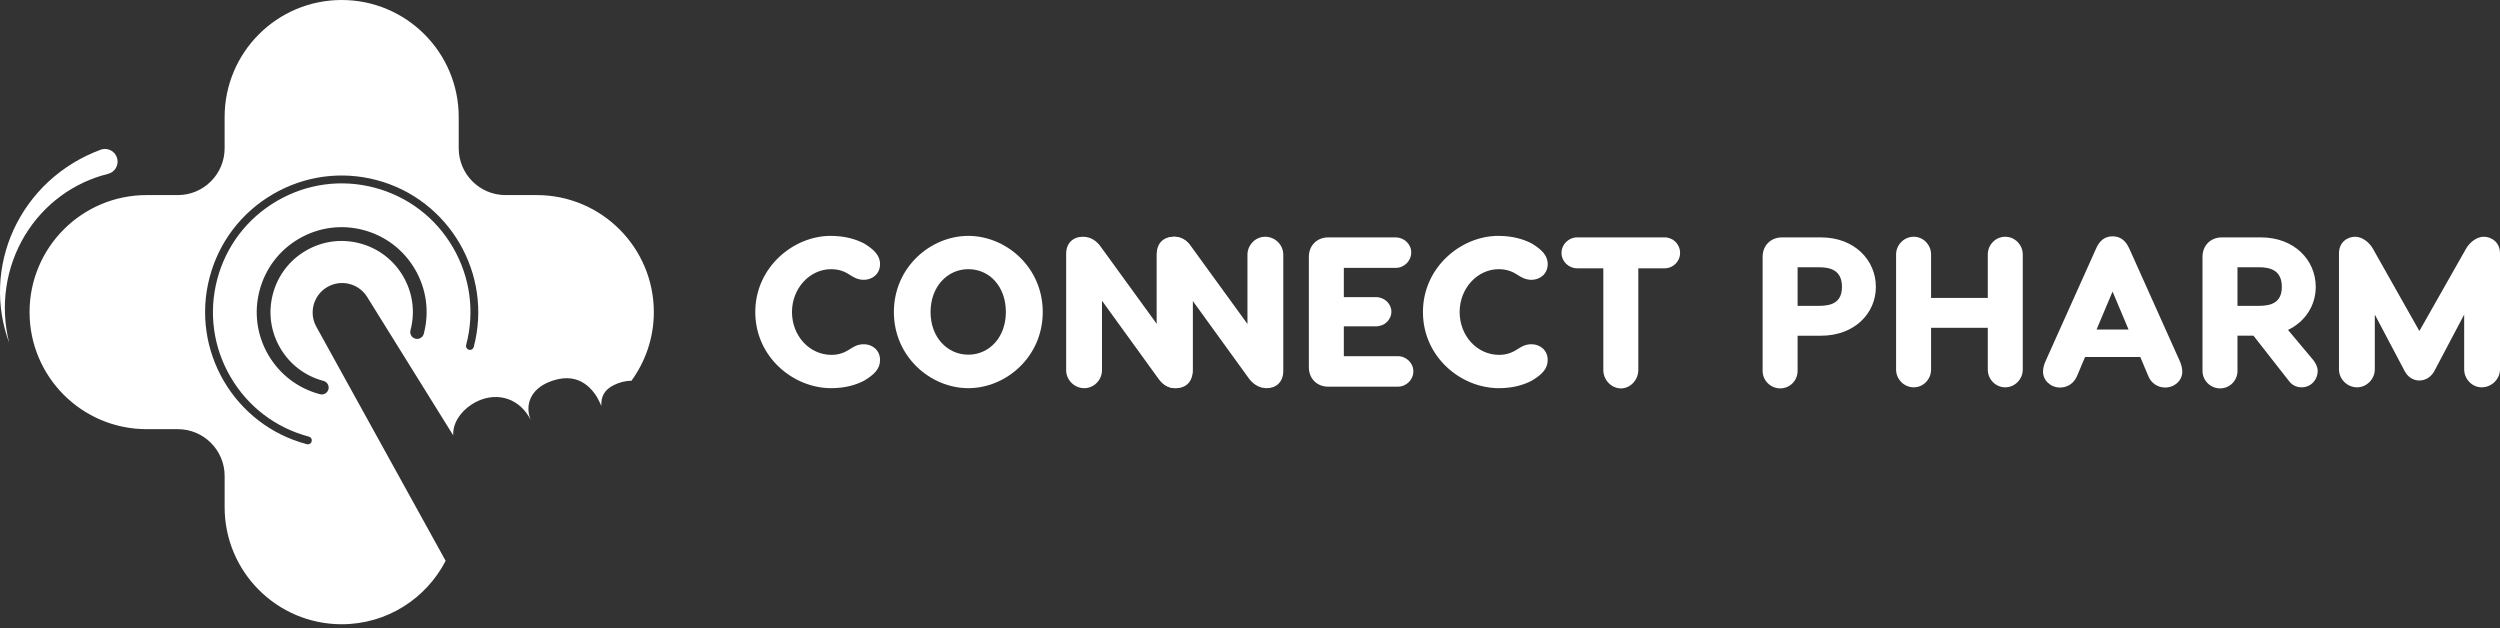 <svg width="179" height="45" viewBox="0 0 179 45" fill="none" xmlns="http://www.w3.org/2000/svg"><rect x="0" y="0" width="179" height="45" fill="#333333" stroke="none"/><defs><style>.cls-1{fill:#fff;}.cls-2{fill:#ffffff;}</style></defs>
<path d="M38.432 13.968H36.197C34.346 13.968 32.844 12.467 32.844 10.616V8.38C32.844 3.753 29.092 -7.62939e-06 24.464 -7.62939e-06C19.834 -7.62939e-06 16.083 3.753 16.083 8.38V10.616C16.083 12.467 14.582 13.968 12.731 13.968H10.496C5.868 13.968 2.116 17.721 2.116 22.348C2.116 26.977 5.869 30.728 10.496 30.728H12.732C14.583 30.728 16.084 32.229 16.084 34.081V36.315C16.084 40.944 19.837 44.696 24.465 44.696C27.709 44.696 30.515 42.85 31.908 40.156L22.646 23.387C22.102 22.395 22.438 21.15 23.407 20.567C24.393 19.972 25.674 20.279 26.285 21.256L32.45 31.171C32.41 30.276 32.99 29.477 33.742 28.977C35.028 28.124 36.686 28.217 37.688 29.564C37.807 29.724 37.907 29.892 37.993 30.064C37.568 28.977 37.992 27.85 39.394 27.318C40.505 26.897 41.664 26.953 42.565 28.163C42.855 28.552 43.052 29.064 43.052 29.064C43.032 28.353 43.295 27.908 43.934 27.581C44.34 27.373 44.779 27.264 45.212 27.262C46.215 25.881 46.814 24.186 46.814 22.348C46.812 17.721 43.061 13.968 38.432 13.968ZM30.343 23.899C30.274 24.162 30.004 24.32 29.741 24.25C29.478 24.18 29.32 23.911 29.39 23.648C29.739 22.333 29.552 20.96 28.866 19.784C28.181 18.609 27.079 17.77 25.764 17.423C24.448 17.075 23.075 17.262 21.899 17.948C20.723 18.633 19.885 19.735 19.538 21.05C19.19 22.367 19.377 23.738 20.062 24.913C20.747 26.089 21.849 26.927 23.164 27.274C23.428 27.343 23.585 27.614 23.515 27.876C23.457 28.097 23.257 28.243 23.039 28.243C22.998 28.243 22.955 28.238 22.914 28.227C21.344 27.814 20.028 26.812 19.21 25.41C18.392 24.006 18.171 22.368 18.585 20.799C18.999 19.227 19.999 17.913 21.402 17.095C22.805 16.277 24.444 16.053 26.014 16.468C27.584 16.882 28.898 17.883 29.717 19.286C30.535 20.692 30.757 22.328 30.343 23.899ZM33.92 24.843C33.901 24.916 33.854 24.977 33.791 25.014C33.725 25.053 33.649 25.062 33.577 25.042C33.504 25.024 33.443 24.978 33.406 24.913C33.368 24.848 33.358 24.771 33.377 24.699C34.004 22.319 33.668 19.837 32.428 17.709C31.189 15.582 29.196 14.065 26.815 13.437C24.441 12.81 21.958 13.148 19.828 14.39C17.697 15.632 16.18 17.624 15.553 20C14.927 22.376 15.264 24.858 16.505 26.987C17.747 29.116 19.739 30.635 22.116 31.261C22.187 31.28 22.25 31.327 22.287 31.391C22.325 31.457 22.334 31.533 22.315 31.606C22.283 31.729 22.171 31.815 22.043 31.815C22.02 31.815 21.996 31.812 21.972 31.805C16.758 30.43 13.634 25.07 15.009 19.856C15.674 17.333 17.284 15.219 19.544 13.902C21.803 12.586 24.437 12.227 26.959 12.892C32.172 14.267 35.295 19.628 33.92 24.843Z" fill="white"/>
<path d="M7.196 10.725C5.814 11.235 4.545 12.012 3.484 12.994C2.421 13.975 1.569 15.157 0.978 16.441C0.388 17.727 0.058 19.117 0.007 20.501C-0.045 21.886 0.182 23.265 0.654 24.536C0.327 23.22 0.26 21.855 0.458 20.543C0.653 19.231 1.109 17.973 1.778 16.862C2.448 15.75 3.331 14.785 4.352 14.035C5.373 13.282 6.53 12.747 7.734 12.45C8.219 12.33 8.515 11.839 8.394 11.353C8.274 10.868 7.783 10.572 7.298 10.692C7.266 10.7 7.233 10.71 7.202 10.722L7.196 10.725Z" fill="white"/>
<path d="M63.011 25.777C63.011 26.418 62.583 26.83 61.866 27.258C61.286 27.564 60.507 27.793 59.514 27.793C56.797 27.793 54.078 25.563 54.078 22.341C54.078 19.119 56.828 16.889 59.469 16.889C60.508 16.889 61.302 17.134 61.881 17.439C62.553 17.852 63.012 18.279 63.012 18.904C63.012 19.638 62.432 20.035 61.851 20.035C61.378 20.035 61.057 19.806 60.904 19.715C60.798 19.67 60.355 19.272 59.515 19.272C57.972 19.272 56.706 20.646 56.706 22.341C56.706 24.036 57.943 25.41 59.546 25.41C60.339 25.41 60.798 25.014 60.904 24.967C61.057 24.876 61.363 24.647 61.851 24.647C62.429 24.647 63.011 25.045 63.011 25.777Z" fill="white"/>
<path d="M74.661 22.341C74.661 25.563 72.019 27.793 69.332 27.793C66.644 27.793 64.002 25.563 64.002 22.341C64.002 19.119 66.644 16.889 69.332 16.889C72.019 16.889 74.661 19.119 74.661 22.341ZM66.628 22.341C66.628 24.174 67.85 25.395 69.332 25.395C70.813 25.395 72.02 24.173 72.02 22.341C72.02 20.508 70.844 19.272 69.332 19.272C67.85 19.272 66.628 20.509 66.628 22.341Z" fill="white"/>
<path d="M85.393 18.234V26.556C85.393 27.365 84.874 27.793 84.202 27.793C83.652 27.793 83.209 27.488 82.904 27.06L78.902 21.532V26.51C78.902 27.197 78.337 27.793 77.635 27.793C76.917 27.793 76.337 27.198 76.337 26.51V18.172C76.337 17.378 76.857 16.951 77.543 16.951C78.078 16.951 78.52 17.24 78.826 17.684L82.828 23.197V18.234C82.828 17.547 83.392 16.951 84.094 16.951C84.828 16.951 85.393 17.547 85.393 18.234Z" fill="white"/>
<path d="M91.883 18.234V26.556C91.883 27.365 91.363 27.793 90.692 27.793C90.141 27.793 89.699 27.488 89.394 27.06L85.392 21.532V26.51C85.392 27.197 84.827 27.793 84.125 27.793C83.407 27.793 82.827 27.198 82.827 26.51V18.172C82.827 17.378 83.347 16.951 84.033 16.951C84.568 16.951 85.011 17.24 85.316 17.684L89.318 23.197V18.234C89.318 17.547 89.883 16.951 90.585 16.951C91.318 16.951 91.883 17.547 91.883 18.234Z" fill="white"/>
<path d="M100.081 25.502C100.692 25.502 101.196 25.991 101.196 26.587C101.196 27.198 100.692 27.686 100.081 27.686H95.103C94.294 27.686 93.714 27.106 93.714 26.297V18.387C93.714 17.578 94.294 16.998 95.103 16.998H99.929C100.539 16.998 101.044 17.486 101.044 18.066C101.044 18.692 100.539 19.181 99.929 19.181H96.218V21.274H98.524C99.135 21.274 99.623 21.762 99.623 22.312C99.623 22.892 99.135 23.366 98.524 23.366H96.218V25.503H100.081V25.502Z" fill="white"/>
<path d="M110.815 25.777C110.815 26.418 110.387 26.83 109.67 27.258C109.09 27.564 108.312 27.793 107.319 27.793C104.601 27.793 101.883 25.563 101.883 22.341C101.883 19.119 104.631 16.889 107.274 16.889C108.312 16.889 109.107 17.134 109.686 17.439C110.359 17.852 110.816 18.279 110.816 18.904C110.816 19.638 110.236 20.035 109.657 20.035C109.183 20.035 108.862 19.806 108.71 19.715C108.603 19.67 108.16 19.272 107.32 19.272C105.777 19.272 104.51 20.646 104.51 22.341C104.51 24.036 105.747 25.41 107.351 25.41C108.144 25.41 108.603 25.014 108.71 24.967C108.862 24.876 109.168 24.647 109.657 24.647C110.234 24.647 110.815 25.045 110.815 25.777Z" fill="white"/>
<path d="M120.294 18.111C120.294 18.722 119.791 19.211 119.196 19.211H117.302V26.495C117.302 27.213 116.722 27.809 116.065 27.809C115.378 27.809 114.798 27.213 114.798 26.495V19.211H112.919C112.324 19.211 111.804 18.722 111.804 18.111C111.804 17.485 112.324 16.997 112.919 16.997H119.196C119.791 16.997 120.294 17.485 120.294 18.111Z" fill="white"/>
<path d="M134.312 20.539C134.312 22.447 132.77 24.037 130.388 24.037H128.708V26.556C128.708 27.243 128.158 27.808 127.471 27.808C126.769 27.808 126.204 27.243 126.204 26.556V18.387C126.204 17.578 126.784 16.998 127.593 16.998H130.388C132.77 16.997 134.312 18.615 134.312 20.539ZM131.884 20.539C131.884 19.395 131.121 19.135 130.251 19.135H128.708V21.898H130.251C131.12 21.898 131.884 21.669 131.884 20.539Z" fill="white"/>
<path d="M143.578 16.951C144.266 16.951 144.83 17.53 144.83 18.219V26.464C144.83 27.151 144.264 27.732 143.578 27.732C142.876 27.732 142.326 27.152 142.326 26.464V23.471H138.264V26.464C138.264 27.151 137.715 27.732 137.027 27.732C136.325 27.732 135.76 27.152 135.76 26.464V18.219C135.76 17.532 136.325 16.951 137.027 16.951C137.714 16.951 138.264 17.53 138.264 18.219V21.334H142.326V18.219C142.325 17.532 142.875 16.951 143.578 16.951Z" fill="white"/>
<path d="M156.252 26.617C156.252 27.228 155.717 27.747 155.03 27.747C154.482 27.747 154.023 27.427 153.824 26.938L153.245 25.563H149.289L148.709 26.938C148.496 27.427 148.053 27.747 147.503 27.747C146.816 27.747 146.281 27.228 146.281 26.617C146.281 26.357 146.357 26.097 146.45 25.884L150.055 17.852C150.314 17.211 150.727 16.921 151.26 16.921C151.809 16.921 152.207 17.21 152.482 17.852L156.086 25.884C156.177 26.098 156.252 26.358 156.252 26.617ZM152.404 23.593L151.259 20.876L150.114 23.593H152.404Z" fill="white"/>
<path d="M165.946 26.556C165.946 27.197 165.457 27.732 164.8 27.732C164.403 27.732 164.083 27.549 163.884 27.273L161.349 24.036H160.204V26.556C160.204 27.243 159.654 27.808 158.967 27.808C158.264 27.808 157.699 27.243 157.699 26.556V18.386C157.699 17.578 158.279 16.997 159.088 16.997H161.883C164.266 16.997 165.807 18.615 165.807 20.539C165.807 21.867 165.059 23.028 163.822 23.623L165.639 25.792C165.792 26.006 165.946 26.25 165.946 26.556ZM160.203 21.898H161.746C162.616 21.898 163.379 21.669 163.379 20.539C163.379 19.395 162.616 19.134 161.746 19.134H160.203V21.898Z" fill="white"/>
<path d="M179 18.141V26.449C179 27.136 178.406 27.732 177.687 27.732C177 27.732 176.435 27.137 176.435 26.449V22.524L174.313 26.541C174.083 26.984 173.672 27.244 173.228 27.244C172.785 27.244 172.389 27 172.159 26.541L170.036 22.524V26.449C170.036 27.136 169.456 27.732 168.769 27.732C168.051 27.732 167.471 27.137 167.471 26.449V18.141C167.471 17.347 168.066 16.951 168.63 16.951C169.15 16.951 169.638 17.363 169.882 17.776L173.227 23.7L176.586 17.776C176.831 17.363 177.32 16.951 177.838 16.951C178.389 16.951 179 17.347 179 18.141Z" fill="white"/>
</svg>
